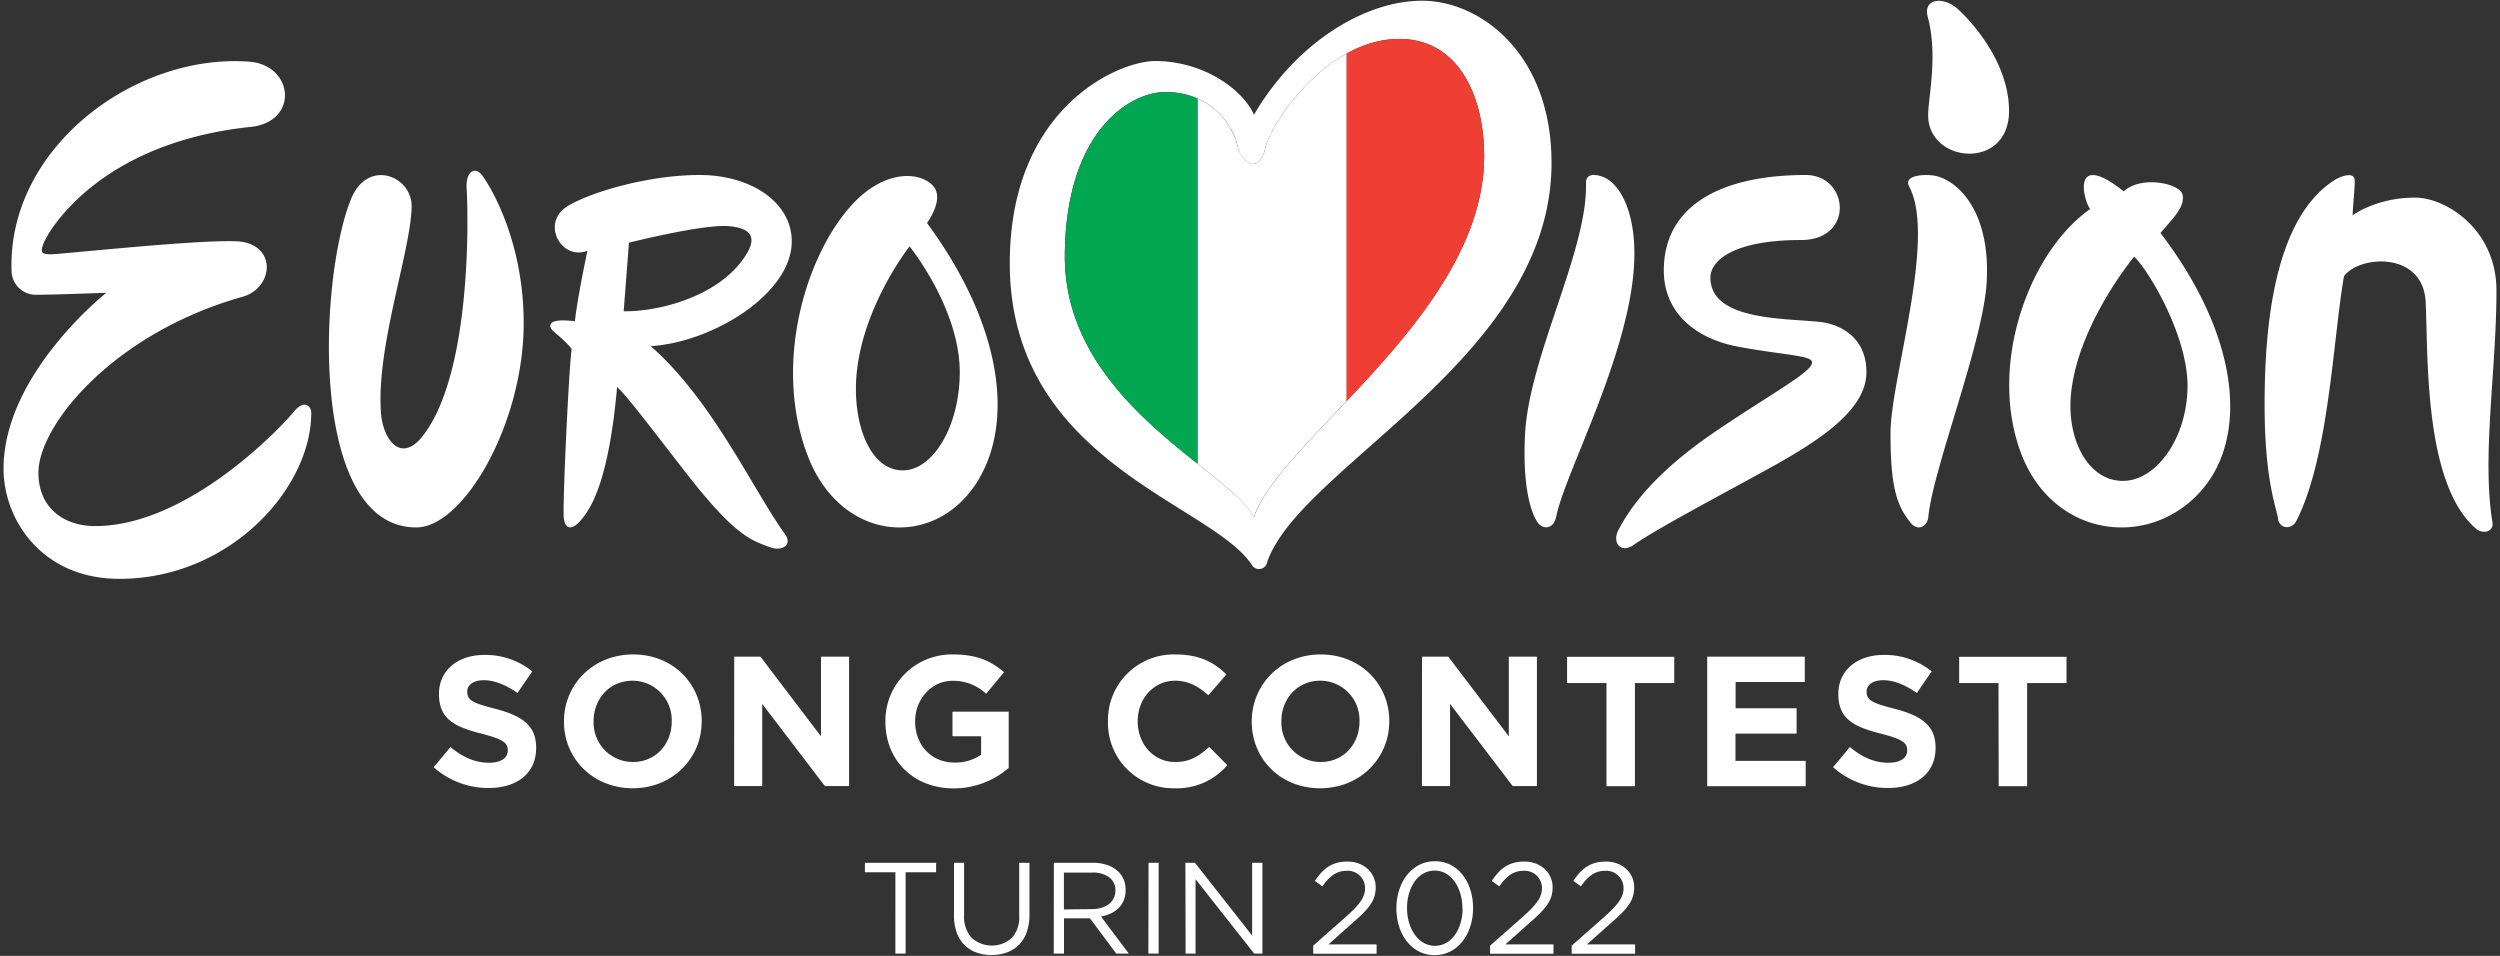 <svg xmlns="http://www.w3.org/2000/svg" width="578.27" height="221.1"><rect width="100%" height="100%" fill="#333333" stroke="none"/><defs><style>.cls-1{fill:#fff}</style></defs><g id="logo_white"><g id="Song_Contest"><path class="cls-1" d="m100.31 177.46 3.89-4.66c2.69 2.22 5.51 3.63 8.93 3.63 2.7 0 4.32-1.07 4.32-2.82v-.09c0-1.66-1-2.52-6-3.8-6-1.54-9.91-3.21-9.91-9.15v-.08c0-5.43 4.36-9 10.47-9a17.28 17.28 0 0 1 11.11 3.8l-3.42 5c-2.65-1.84-5.26-2.95-7.78-2.95s-3.84 1.15-3.84 2.61v.05c0 2 1.28 2.61 6.45 3.94 6.07 1.58 9.49 3.76 9.49 9v.06c0 5.94-4.53 9.27-11 9.27a19 19 0 0 1-12.71-4.81ZM130.45 166.94v-.08c0-8.51 6.71-15.48 16-15.48s15.86 6.88 15.86 15.39v.09c0 8.5-6.72 15.47-15.95 15.47s-15.91-6.88-15.91-15.39Zm24.92 0v-.08a9.09 9.09 0 0 0-9.06-9.41c-5.3 0-9 4.19-9 9.32v.09a9.09 9.09 0 0 0 9.07 9.4c5.32 0 8.99-4.19 8.99-9.32ZM169.83 151.89h6.07l14 18.43v-18.43h6.5v29.93h-5.6l-14.49-19v19h-6.5ZM204.8 166.94v-.08a15.36 15.36 0 0 1 15.69-15.48c5.39 0 8.64 1.45 11.76 4.1l-4.15 5a11 11 0 0 0-7.82-3c-4.79 0-8.6 4.23-8.6 9.32v.09c0 5.47 3.77 9.49 9.07 9.49a10.45 10.45 0 0 0 6.19-1.8v-4.27h-6.62v-5.69h13v13a19.44 19.44 0 0 1-12.78 4.74c-9.33-.03-15.74-6.57-15.74-15.42ZM256.28 166.94v-.08a15.21 15.21 0 0 1 15.6-15.48c5.64 0 9 1.88 11.8 4.62l-4.19 4.83c-2.31-2.1-4.66-3.38-7.65-3.38-5 0-8.68 4.19-8.68 9.32v.09c0 5.13 3.55 9.4 8.68 9.4 3.42 0 5.51-1.37 7.86-3.5l4.19 4.23a15.31 15.31 0 0 1-12.27 5.34 15.1 15.1 0 0 1-15.34-15.39ZM289.54 166.94v-.08c0-8.51 6.71-15.48 15.95-15.48s15.86 6.88 15.86 15.39v.09c0 8.5-6.72 15.47-16 15.47s-15.81-6.88-15.81-15.39Zm24.92 0v-.08a9.09 9.09 0 0 0-9.06-9.41c-5.3 0-9 4.19-9 9.32v.09a9.09 9.09 0 0 0 9.07 9.4c5.32 0 8.99-4.19 8.99-9.32ZM328.92 151.89H335l14 18.43v-18.43h6.5v29.93h-5.6l-14.49-19v19h-6.5ZM371.59 158h-9.11v-6.07h24.79V158h-9.1v23.86h-6.58ZM394.89 151.89h22.57v5.86h-16v6.07h14.11v5.86h-14.14V176h16.24v5.86h-22.78ZM424 177.46l3.89-4.66c2.69 2.22 5.51 3.63 8.93 3.63 2.69 0 4.32-1.07 4.32-2.82v-.09c0-1.66-1-2.52-6-3.8-6-1.54-9.92-3.21-9.92-9.15v-.08c0-5.43 4.36-9 10.48-9a17.28 17.28 0 0 1 11.11 3.8l-3.42 5c-2.65-1.84-5.26-2.95-7.78-2.95s-3.85 1.15-3.85 2.61v.05c0 2 1.28 2.61 6.46 3.94 6.07 1.58 9.49 3.76 9.49 9v.06c0 5.94-4.53 9.27-11 9.27a19 19 0 0 1-12.71-4.81ZM462.27 158h-9.1v-6.07H478V158h-9.11v23.86h-6.58Z"/></g><g id="Eurovision"><path class="cls-1" d="M499.77 53.86c3.32-3.86 5.59-6.11 5.08-8.79s-9.58-4.54-13.62-.81c-11.94-9.48-9.5 1.62-7.77 4.1-14.11 9.92-23.65 36-16 56.41 7.5 19.92 30.15 22.37 42 8.38 10.51-12.4 8.64-35.19-9.74-59.29m-9.18 57.36c-7.72-.39-12.13-9.52-11.59-18.86.95-16.44 14.69-33 14.69-33 3.21 2.93 12.86 18.8 12.34 30.94-.47 11.82-7.68 21.3-15.39 20.92ZM57.58 14.26C31 12.33 1.55 34.38 2.68 62.92a5.6 5.6 0 0 0 5.75 5.26c4.12 0 16.17-.46 16.17-.46S.82 86.47.82 108.43c0 11.59 8.69 25.46 26.83 25.46 25.43 0 44.35-20.82 44.35-38.45 0-1.35-1.54-3.24-4-.23-4 4.79-25.1 26.48-46 26.48-7 0-13.11-4-13.11-12.35 0-11 17.38-32.32 47.27-40.71 7.31-2.13 7.92-12.35-1.38-12.81-9.14-.44-40.71 3-43 3s-2.5-.49-1.68-2.59c1.07-2.74 12.65-23 47.42-26.83 11.76-.87 10.58-14.4.06-15.14ZM95.21 47.61c0-6.9-10.24-11.14-14.1-1.37C73.68 65 71.42 122 96.29 122c10.91 0 24.84-23.92 24.84-47.27 0-19.25-7.88-31.84-9.55-34.11s-3.94-1.06-3.64 3.19 1.52 43.5-10.76 57.76c-4.85 5.3-8.43-.23-9-5.46-1.46-15.3 7.03-38.5 7.03-48.5ZM214.42 51.58s4-5.36 1.57-8.38c-2.67-3.41-11.22-4.47-19.23 4.5-10.55 11.82-17.94 36.76-9.95 57.67 7.64 20 29 21.7 38.93 6.54 8.85-13.53 6.52-36.08-11.32-60.33Zm-5.58 57.22c-7 0-10.86-9-10.86-18.82 0-17.25 12.41-33 12.41-33C213.8 61.38 222 73.66 222 86.1s-6.18 22.7-13.16 22.7Z"/><path class="cls-1" d="M181.58 123.56c-7.44-10.32-16.78-31-31.07-43.49 14.49-.92 32.63-12.2 32.63-24.25 0-8.92-9.28-15.34-21.32-15.34s-25.33 4.06-30.37 7.11c-6.55 3.81-1.67 12.81 4.43 10.41 0 0-2.29 10.67-2.9 16.31-4.95-.61-5.95.31-5.64 1.38s2.44 2 4.88 5c-.77 6.71-2.11 36.54-1.81 39.13s1.88 3.06 4.12.31c2-2.44 6.23-8.34 8.21-30.6 2.28 2 8.54 10.36 16.16 20.13 11.18 14.33 14.87 15.36 19.46 17 2.48.85 5.04-.58 3.22-3.1ZM144.26 72c.61-7.78 1.22-15.86 1.22-15.86s17.39-4.42 23.33-3.81c5.18.53 6.25 2.74 3.62 6.83C166.22 68.79 152 72.13 144.26 72ZM366.85 42.45c.4 15.5-13.23 40.14-14.1 58.13-.64 13.11 1.71 18.41 2.83 20.14s3.73 2 4.41-1.33c2-9.82 16.07-35.72 17.87-56.54 1.1-12.77-2.86-20.58-7.42-22.06-2.03-.65-3.65-.41-3.59 1.66ZM417.66 40.48c-19.06 0-32.81 6.75-32.81 22.1 0 9.46 7 16 18.19 17.79 6.51 1.22 12.84 1.7 15.15 2.54 4.17 1.53-5.81 6.33-21.35 16.87-10.62 7.2-18.37 14.81-22.52 22.89-1.43 2.79.51 5.46 3.51 3.4 5.83-4 18.6-10.7 31-17.52 11.79-6.49 22.89-13.61 22.89-22.48 0-8-6-11.06-10.67-11.59-8-.92-25.42-.21-25.42-10.27 0-3.76 5-8.69 21-8.69 12.37 0 11.09-15.04 1.03-15.04ZM441.67 43.27c6.24 12-4.38 44.55-4.38 56.93s1.4 16.73 4.67 20.74c1.68 2.06 3.87.83 4.08-1.39 1-10.91 12.73-40.51 13.49-54.27 1-17.52-7.69-24.31-12.76-24.74-2.77-.24-6.52.27-5.1 2.73ZM446 26.38c-.32 11.41 18.71 13.25 18.71-.7 0-12.16-10.17-22.21-12.21-23.89-3.18-2.59-7.67-2.12-6.61 2.07 2.4 8.77.18 18.53.11 22.52ZM576.52 120.82c-2.49-15.33.93-35 .93-53.63 0-14.19-11.79-21.48-18.78-21.48-9.09 0-14.49 4.1-14.49 4.1.1-2.7.57-6.85.48-8.16-.1-1.5-1.9-1.5-4.49-.1-14.29 8.89-16.35 34.4-16.35 52.08s2.81 24 3.11 26.35 3.08 2.61 4.18.62c7.59-14.79 8.48-41.72 11.07-56.71 3.6-4.89 18.28-5.79 18.89 5.9.61 11.9-.54 42 11.62 52.47 1.64 1.41 4.19.74 3.83-1.44ZM328.94.17c-13.42 0-29.29 9.91-38.89 26.38-2.59-5.95-11.83-12.43-22.8-12.43-8.85 0-33.68 11.06-33.68 46.74 0 46 46.59 55.5 56 69.81a1.91 1.91 0 0 0 3.53-.62c7.51-22.18 65.78-47.24 65.78-92.37.01-25.31-16.52-37.51-29.94-37.51ZM246.3 58.72c.31-28.51 15.15-37.43 23.23-37.43 11.29 0 16 8.61 16.71 12.43s5 6.86 6.4.6S307.29 9 323.61 9c14.94 0 20.11 15.41 19.66 28.52-1.22 35.68-47.18 64.15-53.23 82.13-5.39-10.88-44.12-26.65-43.74-60.93Z"/><path class="cls-1" d="M292.65 34.32c-1.38 6.26-5.65 3.21-6.41-.6a16.41 16.41 0 0 0-9.65-11.1v84.32C283 112 288.28 116.1 290 119.66c2.47-7.32 11.56-16.39 21.55-27v-80.3c-10.38 5.76-17.89 17.35-18.9 21.96Z"/><path d="M277.07 107.33v-84.5a18.23 18.23 0 0 0-7.54-1.54c-8.08 0-22.92 8.92-23.23 37.43-.3 23.38 17.63 38.13 30.77 48.61Z" style="fill:#00a650"/><path d="M323.61 9a25 25 0 0 0-12.16 3.43v80.4c14.56-15.43 31.1-34.09 31.82-55.3C343.72 24.42 338.55 9 323.61 9Z" style="fill:#ef3e34"/></g><g id="Turin_2022"><path class="cls-1" d="m303.75 218.74 7.62-6.72c3.21-2.88 4.38-4.5 4.38-6.6a4 4 0 0 0-4.23-4c-2.4 0-4 1.26-5.64 3.6l-1.74-1.26c1.89-2.82 3.87-4.47 7.56-4.47s6.51 2.52 6.51 5.94v.06c0 3.06-1.62 4.95-5.31 8.16l-5.61 5h11.13v2.16h-14.67ZM323 210.13v-.06c0-5.88 3.51-10.86 8.91-10.86s8.82 4.92 8.82 10.8v.06c0 5.88-3.48 10.86-8.88 10.86S323 216 323 210.13Zm15.27 0v-.06c0-4.59-2.52-8.7-6.42-8.7s-6.39 4-6.39 8.64v.06c0 4.59 2.52 8.7 6.45 8.7s6.4-4.05 6.4-8.64ZM344.67 218.74l7.62-6.72c3.21-2.88 4.38-4.5 4.38-6.6a4 4 0 0 0-4.23-4c-2.4 0-4 1.26-5.64 3.6l-1.74-1.26c1.89-2.82 3.87-4.47 7.56-4.47s6.51 2.52 6.51 5.94v.06c0 3.06-1.62 4.95-5.31 8.16l-5.61 5h11.13v2.16h-14.67ZM363.54 218.74l7.62-6.72c3.21-2.88 4.38-4.5 4.38-6.6a4 4 0 0 0-4.23-4c-2.4 0-4 1.26-5.64 3.6l-1.74-1.26c1.89-2.82 3.87-4.47 7.56-4.47s6.51 2.52 6.51 5.94v.06c0 3.06-1.62 4.95-5.31 8.16l-5.61 5h11.13v2.16h-14.67ZM207.11 201.76h-7.05v-2.19h16.47v2.19h-7.05v18.81h-2.37ZM229.4 220.9a10.35 10.35 0 0 1-3.56-.58 7.46 7.46 0 0 1-2.76-1.74 7.81 7.81 0 0 1-1.78-2.87 11.33 11.33 0 0 1-.63-3.93v-12.21H223v12.06a7.45 7.45 0 0 0 1.69 5.25 7 7 0 0 0 9.35.09 7.12 7.12 0 0 0 1.71-5.19v-12.21h2.37v12a11.88 11.88 0 0 1-.63 4.05 7.91 7.91 0 0 1-1.79 2.91 7.38 7.38 0 0 1-2.76 1.76 10.38 10.38 0 0 1-3.54.61ZM243.77 199.57h9a10 10 0 0 1 3.46.56 6.79 6.79 0 0 1 2.51 1.54 5.39 5.39 0 0 1 1.2 1.83 6.17 6.17 0 0 1 .42 2.31v.06a6.25 6.25 0 0 1-.42 2.36 5.39 5.39 0 0 1-1.19 1.8 6.37 6.37 0 0 1-1.81 1.26 8.78 8.78 0 0 1-2.28.7l6.45 8.58h-2.91l-6.09-8.16h-6v8.16h-2.37Zm8.83 10.71a7.49 7.49 0 0 0 2.17-.3 5.27 5.27 0 0 0 1.71-.85A3.85 3.85 0 0 0 258 206v-.06a3.64 3.64 0 0 0-1.42-3 6.33 6.33 0 0 0-4-1.1h-6.49v8.52ZM265.67 199.57H268v21h-2.37ZM274.19 199.57h2.21l13.23 16.83v-16.83H292v21h-1.9l-13.56-17.22v17.22h-2.3Z"/></g></g></svg>
